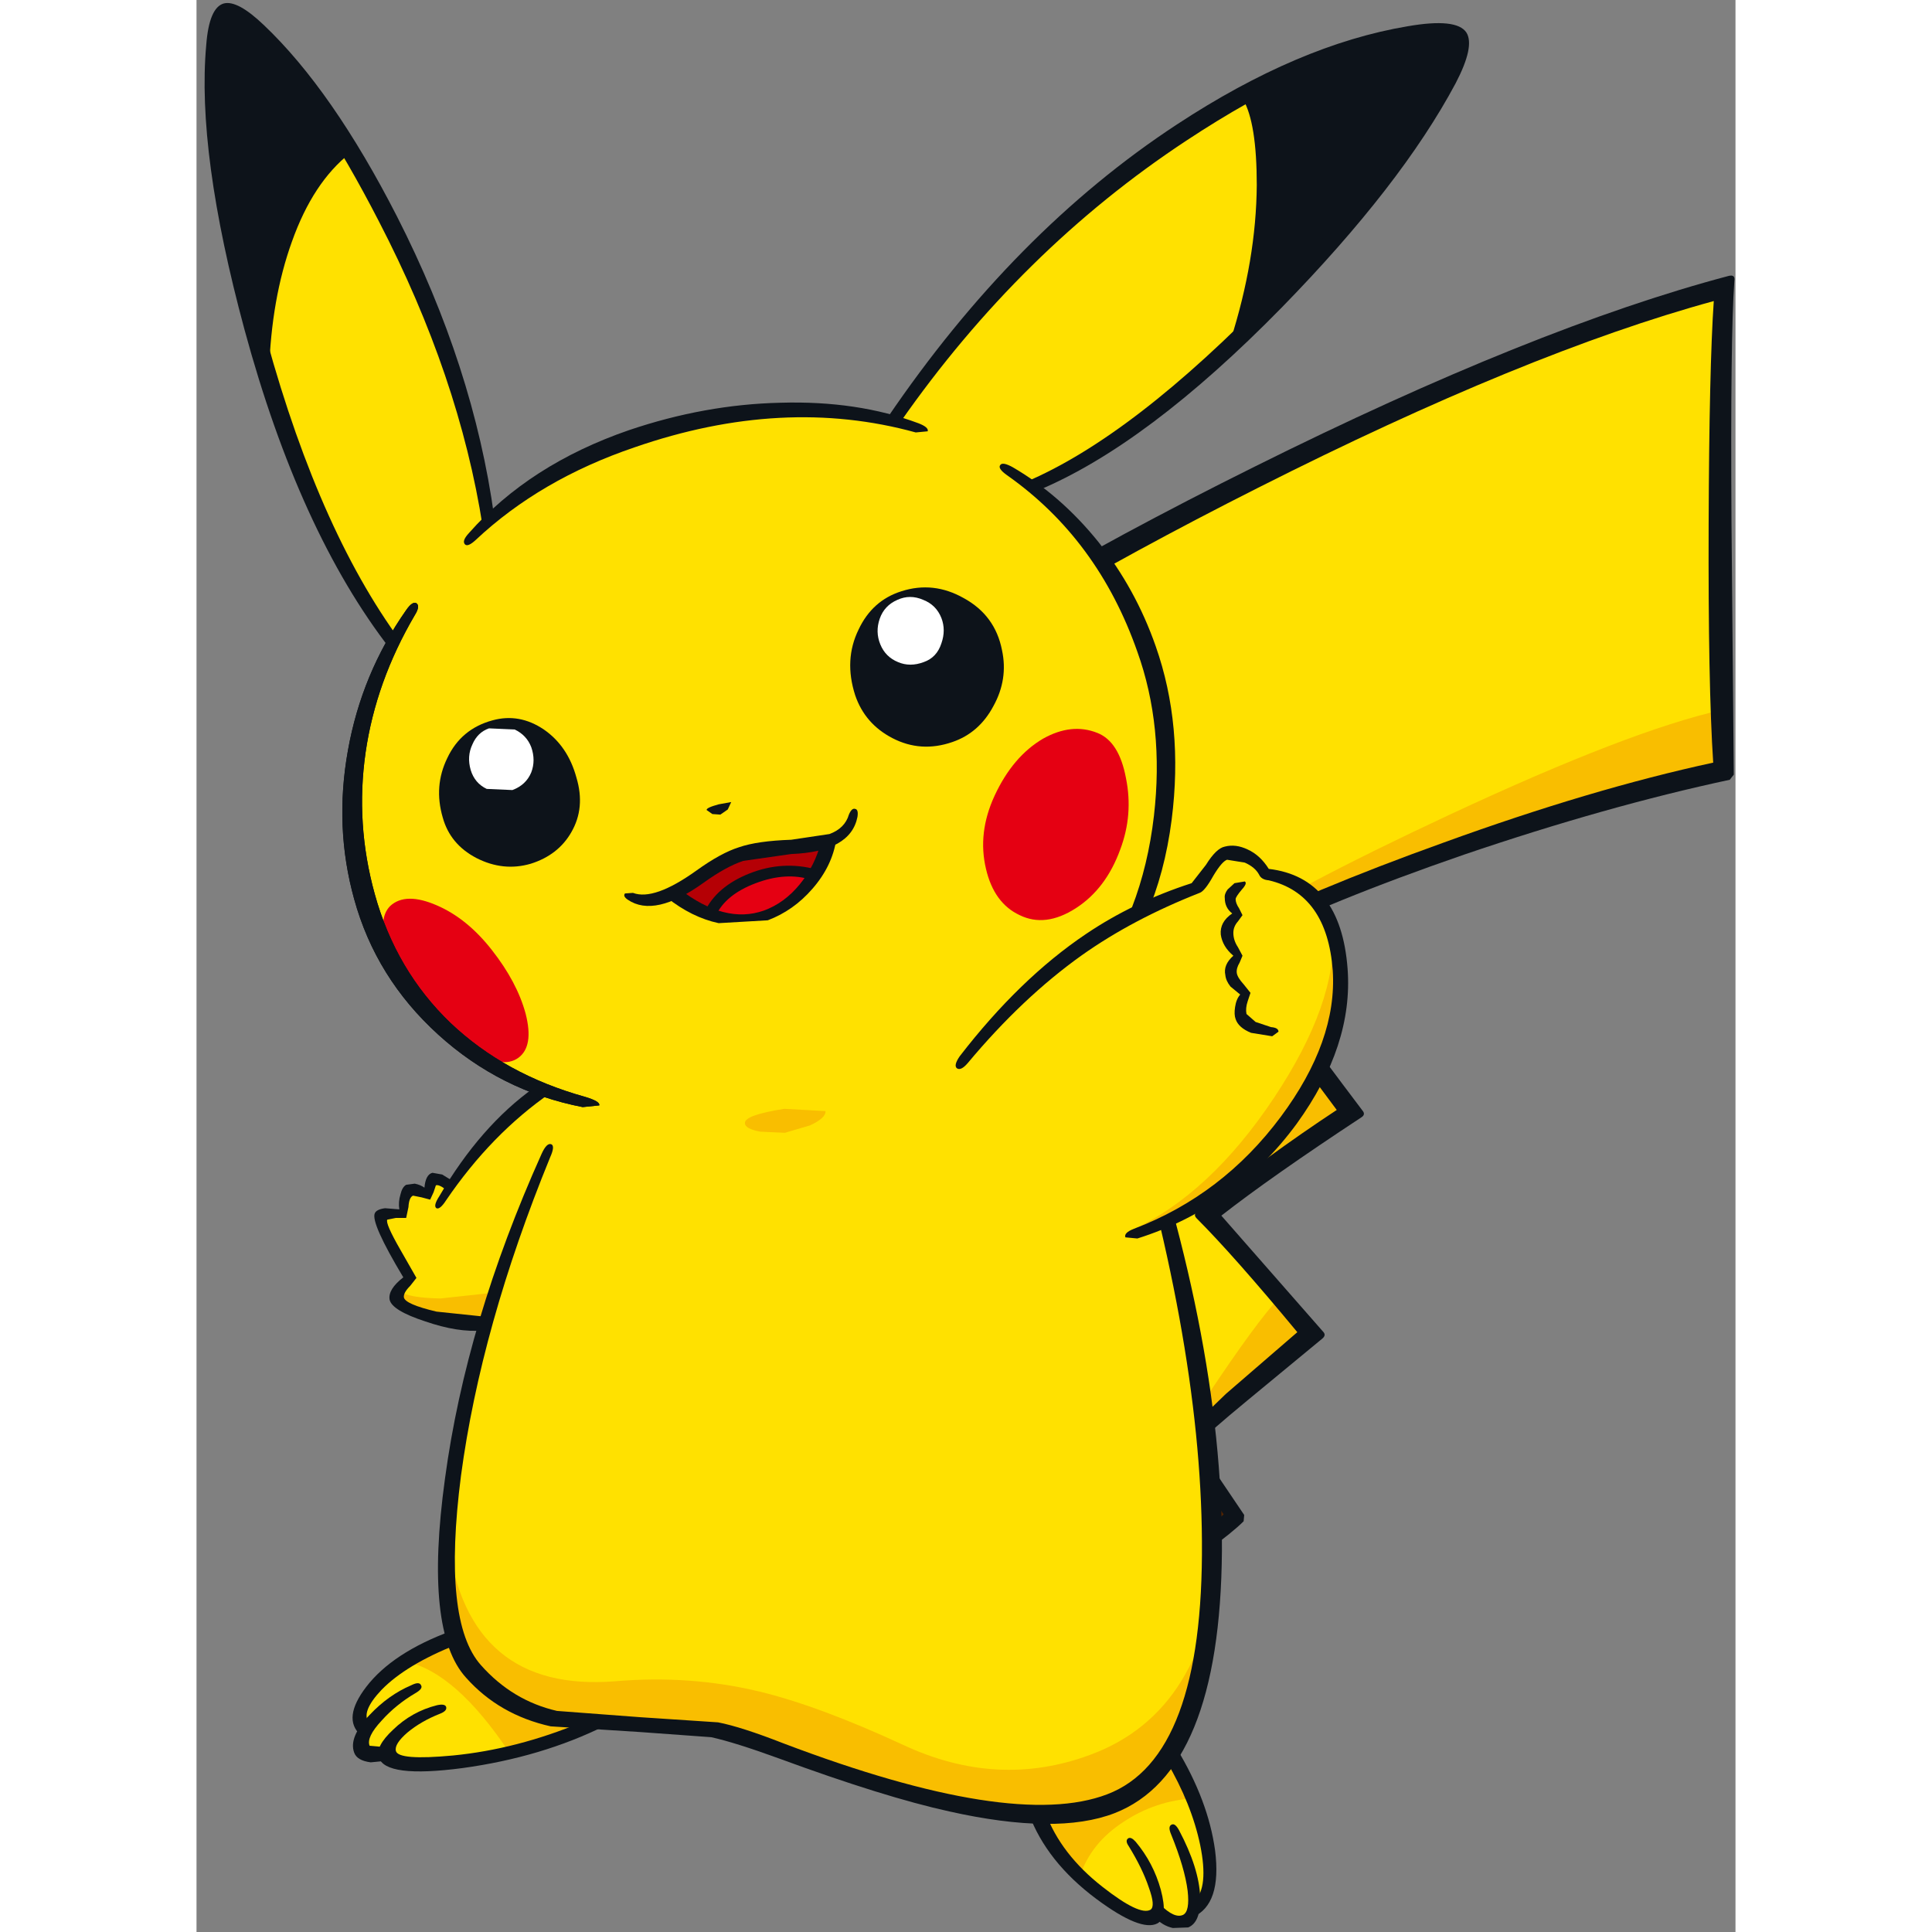 <svg xmlns="http://www.w3.org/2000/svg" width="60" height="60" version="1.1" viewBox="-0.75 -0.25 134.7 169.1"><rect x="-0.75" y="-0.25" width="134.7" height="169.1" fill="#808080" stroke="none"/><g><path fill="#763a00" d="M78.85 140.5 Q70.75 145.75 67.05 147.65 64.2 149.15 62.3 146.65 60.45 144.15 62.05 143.2 66.0 140.8 71.75 136.25 77.35 131.8 79.45 129.55 75.8 125.1 74.0 123.6 L78.0 120.6 83.75 118.95 82.65 122.4 Q83.35 122.0 87.15 120.65 L86.7 125.15 85.8 126.05 90.15 132.35 Q87.65 134.75 78.85 140.5"/><path fill="#ffe100" d="M132.75 45.0 Q132.65 60.0 133.0 67.05 124.4 68.95 112.1 73.0 97.45 77.85 89.65 82.15 L94.3 88.9 100.35 97.0 Q91.7 102.75 87.8 106.05 L97.0 116.35 86.7 125.15 87.15 120.65 Q83.35 122.0 82.65 122.4 L83.75 118.95 78.0 120.6 82.95 116.4 Q78.25 113.5 71.35 108.2 L82.05 96.0 69.5 81.4 53.75 63.75 Q100.65 33.5 133.0 24.85 132.8 33.4 132.75 45.0"/><path fill="#763a00" d="M78.0 120.45 L83.65 118.25 84.25 118.3 84.35 118.75 83.3 121.55 86.85 119.95 Q87.7 119.65 87.7 120.4 87.65 122.4 87.0 125.15 L86.0 125.9 86.5 121.45 Q85.25 121.75 82.8 122.8 81.85 123.15 82.1 122.25 L82.95 119.7 Q78.9 120.95 76.8 121.7 L78.0 120.45"/><path fill="#542400" d="M79.2 140.3 L66.95 147.25 Q70.95 144.7 78.25 138.8 L88.5 130.0 90.25 132.35 Q86.5 135.8 79.2 140.3"/><path fill="#f9be00" d="M111.7 73.2 Q99.4 77.35 88.85 81.7 94.8 77.65 109.05 71.0 124.7 63.7 132.7 61.9 L132.9 67.05 Q124.95 68.75 111.7 73.2"/><path fill="#f9be00" d="M97.6 93.55 L100.45 97.05 86.9 105.8 Q94.8 96.05 97.6 93.55"/><path fill="#f9be00" d="M96.8 116.45 L92.5 119.9 87.2 124.25 87.5 122.25 Q92.15 115.25 94.1 113.25 L96.8 116.45"/><path fill="#542400" d="M87.2 124.25 L85.2 125.75 87.5 122.25 87.2 124.25"/><path fill="#0d131a" d="M133.85 24.35 Q133.5 29.15 133.6 45.4 L133.8 67.55 133.45 68.0 Q122.7 70.3 110.2 74.55 98.45 78.6 90.8 82.45 94.0 87.3 101.3 96.95 101.6 97.3 101.2 97.55 93.3 102.75 88.95 106.15 L97.85 116.3 Q98.15 116.6 97.8 116.9 L91.2 122.35 Q87.75 125.2 86.8 126.2 L90.95 132.35 90.9 132.9 Q88.95 134.85 82.2 139.2 75.05 143.75 67.5 147.75 L66.6 147.85 Q66.45 147.55 67.15 147.15 85.2 135.95 89.15 132.3 L85.1 126.35 Q84.9 126.05 85.15 125.8 L89.35 121.75 95.6 116.35 Q90.0 109.6 86.8 106.4 86.45 106.05 86.85 105.8 92.9 100.95 99.05 96.9 92.7 88.4 88.65 82.3 88.35 81.9 88.8 81.7 96.7 77.7 108.4 73.5 121.35 68.8 132.0 66.5 131.55 59.7 131.6 45.65 131.65 31.9 132.05 26.1 115.6 30.6 92.15 42.45 70.25 53.5 55.45 64.15 62.25 71.45 83.0 95.85 83.25 96.15 83.0 96.4 L77.55 102.45 72.55 108.15 Q81.45 114.85 83.6 116.2 84.05 116.5 83.65 116.9 L75.45 123.7 Q77.8 126.05 80.35 129.5 80.6 129.8 80.35 130.05 78.55 132.2 72.65 136.6 66.85 140.9 62.5 143.35 L61.7 143.45 Q61.5 143.2 62.05 142.8 L71.35 135.85 Q76.75 131.6 78.45 129.65 75.6 125.95 73.35 124.0 73.0 123.65 73.4 123.35 L81.65 116.6 Q76.8 113.4 70.45 108.7 70.1 108.4 70.4 108.1 L80.9 96.05 66.75 79.6 52.95 64.2 Q52.65 63.85 53.0 63.55 68.0 52.45 91.85 40.6 116.35 28.4 133.35 23.9 133.95 23.75 133.85 24.35"/><path fill="#0d131a" d="M12.5 12.55 Q9.45 14.25 7.15 20.4 5.2 25.6 4.9 30.5 2.6 23.6 1.35 12.55 0.05 1.25 1.7 0.8 3.3 0.35 6.6 4.2 9.25 7.3 12.5 12.55"/><path fill="#ffe100" d="M91.25 7.85 Q92.9 10.5 92.6 17.65 92.3 23.95 90.9 28.6 87.2 32.55 82.1 36.4 76.35 40.8 72.3 42.25 76.95 46.0 79.75 50.9 81.6 54.1 83.0 58.75 85.4 66.3 83.3 74.85 81.45 82.35 77.45 86.4 68.25 95.0 53.65 96.95 41.15 98.65 29.6 95.2 24.65 93.55 20.5 89.25 15.85 84.5 14.0 78.15 12.2 72.05 13.25 65.6 14.05 60.5 16.5 55.85 13.4 52.35 9.55 43.7 6.35 36.35 5.0 31.3 5.25 23.95 7.9 18.5 9.9 14.4 12.3 12.7 16.25 18.35 20.15 28.35 24.25 38.8 24.8 45.35 31.95 38.8 42.85 36.45 52.8 34.3 60.3 36.55 65.4 28.45 75.95 19.0 85.5 10.5 91.25 7.85"/><path fill="#ffe100" d="M33.95 92.7 Q43.6 88.05 51.05 86.4 57.05 85.1 67.0 85.15 76.8 85.15 77.45 86.4 80.25 91.75 83.05 101.5 86.05 112.1 87.45 122.45 91.0 149.25 81.65 156.25 74.8 161.45 57.7 155.1 50.2 152.4 46.65 151.55 42.1 150.5 37.3 150.7 32.45 150.9 28.7 149.6 25.3 148.45 23.8 146.55 20.4 142.15 21.25 131.7 21.9 123.85 24.45 115.75 L27.3 107.65 30.1 100.1 Q30.65 98.75 32.35 95.6 L33.95 92.7"/><path fill="#ffe100" d="M33.95 92.7 Q35.55 92.15 36.45 95.7 37.4 99.45 36.1 103.5 34.7 107.8 30.75 111.9 26.85 116.0 24.45 115.75 21.8 115.8 19.25 114.95 17.0 114.15 16.9 113.45 16.9 112.4 18.0 111.6 L16.2 108.3 Q15.3 106.5 15.4 106.2 15.65 105.8 17.35 105.95 17.3 103.0 19.55 104.2 19.65 101.85 21.5 103.55 23.0 101.15 25.5 98.7 27.65 96.55 29.6 95.2 31.2 93.65 33.95 92.7"/><path fill="#0d131a" d="M91.25 7.85 Q96.45 5.15 101.9 3.4 108.65 1.25 109.75 2.9 111.15 5.0 103.45 15.0 96.35 24.15 90.55 29.1 92.35 23.55 92.6 17.9 92.85 11.95 91.25 7.85"/><path fill="#ffe100" d="M15.95 146.25 Q18.6 144.05 21.65 143.1 24.45 149.75 33.7 150.65 29.3 152.85 23.25 153.8 17.15 154.7 16.1 153.3 14.05 153.8 13.7 152.75 13.4 151.9 14.1 150.85 12.65 148.95 15.95 146.25"/><path fill="#ffe100" d="M72.8 158.55 Q76.85 158.7 80.2 157.15 83.35 155.7 84.65 153.4 87.25 157.7 87.85 161.55 88.45 165.5 86.65 166.55 86.6 168.0 85.3 168.0 84.15 167.95 83.4 167.05 82.8 168.7 78.6 165.6 74.3 162.4 72.8 158.55"/><path fill="#b50005" d="M40.95 77.95 L44.35 75.75 Q45.35 75.0 47.35 74.4 L50.15 73.9 54.4 73.45 Q54.25 74.9 53.3 76.35 L47.8 76.65 Q44.95 77.7 44.25 79.8 L40.95 77.95"/><path fill="#e50012" d="M44.2 79.75 Q45.2 77.8 47.85 76.7 50.75 75.5 53.4 76.4 49.3 81.8 44.2 79.75"/><path fill="#f9be00" d="M17.0 112.75 Q17.8 113.35 20.6 113.4 L25.2 112.9 24.5 115.65 Q21.75 115.75 19.05 114.8 16.2 113.8 17.0 112.75"/><path fill="#f9be00" d="M47.25 98.05 Q47.2 97.35 50.7 96.8 L54.3 97.0 Q54.35 97.6 52.95 98.25 L50.75 98.9 48.6 98.8 Q47.25 98.55 47.25 98.05"/><path fill="#f9be00" d="M21.25 134.6 Q23.05 147.95 35.95 146.9 42.45 146.35 48.5 147.8 53.7 149.05 61.05 152.45 69.35 156.35 77.45 153.35 87.8 149.55 88.75 135.05 88.65 146.4 85.75 151.7 81.1 160.35 68.5 158.05 64.3 157.3 52.7 153.45 43.2 150.3 40.25 150.65 30.95 151.75 25.85 148.0 20.2 143.85 21.25 134.6"/><path fill="#f9be00" d="M17.65 145.2 Q17.9 144.85 19.75 144.15 L22.0 143.35 Q23.0 146.25 26.95 148.5 30.55 150.55 33.65 150.55 30.5 152.25 26.6 153.1 21.95 146.15 17.65 145.2"/><path fill="#f9be00" d="M76.6 163.9 L74.55 161.4 Q73.55 159.9 73.15 158.55 80.45 159.3 84.55 153.45 86.2 156.0 86.55 157.15 83.2 157.35 80.4 159.2 77.55 161.05 76.6 163.9"/><path fill="#0d131a" d="M25.15 62.8 Q27.5 62.15 29.65 63.6 31.75 65.05 32.5 67.8 33.3 70.45 32.05 72.6 30.9 74.6 28.5 75.35 26.1 76.05 23.75 74.85 21.45 73.65 20.8 71.3 20.0 68.55 21.2 66.1 22.4 63.55 25.15 62.8"/><path fill="#fff" d="M24.85 63.5 L27.1 63.6 Q28.15 64.1 28.55 65.15 28.95 66.3 28.55 67.35 28.1 68.45 26.9 68.9 L24.65 68.8 Q23.6 68.3 23.25 67.15 22.9 65.95 23.4 64.9 23.85 63.85 24.85 63.5"/><path fill="#0d131a" d="M60.95 51.5 Q63.75 50.6 66.4 52.1 69.15 53.6 69.75 56.65 70.3 59.2 69.0 61.55 67.75 63.9 65.4 64.7 62.65 65.65 60.15 64.35 57.75 63.1 56.9 60.6 55.9 57.5 57.2 54.85 58.4 52.3 60.95 51.5"/><path fill="#fff" d="M60.6 52.25 Q61.7 51.75 62.85 52.25 64.0 52.7 64.45 53.85 64.85 54.9 64.45 56.05 64.05 57.3 62.9 57.7 61.7 58.15 60.65 57.7 59.55 57.25 59.1 56.15 58.65 55.05 59.05 53.9 59.45 52.75 60.6 52.25"/><path fill="#0d131a" d="M43.9 70.65 Q43.85 70.45 44.95 70.15 L46.05 69.95 45.75 70.6 45.1 71.05 44.4 71.0 43.9 70.65"/><path fill="#e50012" d="M78.1 63.9 Q80.0 64.65 80.6 67.85 81.25 71.05 80.1 74.1 78.85 77.55 76.2 79.25 73.55 80.95 71.3 79.85 69.05 78.8 68.35 75.8 67.6 72.65 69.1 69.4 70.7 65.95 73.35 64.4 75.85 63.0 78.1 63.9"/><path fill="#e50012" d="M25.1 82.9 Q27.3 85.7 28.05 88.45 28.8 91.35 27.4 92.35 26.05 93.3 23.55 91.8 21.4 90.55 18.95 87.85 16.8 85.4 15.95 82.8 15.1 80.15 16.2 79.05 17.55 77.8 20.3 79.0 22.95 80.15 25.1 82.9"/><path fill="#0d131a" d="M5.15 1.95 Q11.15 7.65 16.8 18.7 23.5 31.85 25.3 44.95 L24.3 45.85 Q22.25 32.7 15.2 19.1 9.85 8.7 4.45 2.75 2.9 1.15 2.2 1.2 1.3 1.3 1.25 3.85 1.0 12.55 4.8 27.25 9.4 45.05 16.7 55.3 L16.2 56.55 Q8.25 46.3 3.45 28.6 -0.75 13.05 0.1 3.7 0.35 0.4 1.65 0.05 2.85 -0.25 5.15 1.95"/><path fill="#0d131a" d="M5.6 32.25 L4.55 29.7 Q5.0 23.65 6.95 19.05 8.85 14.5 11.95 12.1 L12.7 13.15 Q9.45 15.7 7.6 20.9 5.8 25.9 5.6 32.25"/><path fill="#0d131a" d="M93.55 25.2 Q103.85 14.45 108.4 6.5 109.85 4.0 109.3 3.25 L105.55 3.15 Q96.8 4.85 85.9 12.05 71.4 21.6 60.85 36.7 L59.7 36.35 Q70.8 20.0 85.05 10.65 95.7 3.65 105.25 2.05 109.55 1.3 110.4 2.6 111.15 3.8 109.45 7.05 104.7 15.95 94.25 26.65 82.45 38.7 72.85 42.7 L71.8 41.95 Q81.25 37.95 93.55 25.2"/><path fill="#0d131a" d="M91.6 28.0 L89.75 29.55 Q92.0 22.5 92.05 15.95 92.05 10.5 90.85 8.45 L91.85 7.75 Q93.15 10.0 93.35 15.0 93.55 21.2 91.6 28.0"/><path fill="#0d131a" d="M79.55 92.4 Q79.2 91.25 79.55 91.1 79.95 90.95 80.35 92.1 89.1 116.35 89.0 135.5 88.85 154.85 79.6 158.45 74.55 160.4 65.15 158.3 59.45 157.05 50.2 153.65 46.35 152.25 44.3 151.8 L38.1 151.35 30.25 150.85 Q25.75 149.85 22.85 146.6 19.15 142.55 21.0 129.15 22.85 115.45 29.45 100.75 29.9 99.75 30.3 99.9 30.65 100.05 30.2 101.05 24.15 115.85 22.4 128.9 20.75 141.7 24.15 145.5 26.9 148.6 30.8 149.5 L38.1 150.05 44.9 150.5 Q46.95 150.9 50.65 152.35 70.7 159.95 78.95 156.8 87.4 153.6 87.25 134.65 87.15 116.65 79.55 92.4"/><path fill="#0d131a" d="M28.8 94.95 L30.25 95.4 Q25.05 99.0 21.1 104.8 20.55 105.65 20.25 105.5 19.95 105.3 20.5 104.45 24.1 98.3 28.8 94.95"/><path fill="#0d131a" d="M37.0 78.5 Q36.55 78.2 36.75 77.95 L37.45 77.9 Q39.3 78.6 43.0 75.95 45.15 74.4 46.75 73.9 48.35 73.35 51.3 73.25 L54.65 72.75 Q56.0 72.25 56.35 71.05 56.6 70.45 56.9 70.55 57.2 70.6 57.1 71.25 56.5 74.3 51.3 74.5 L47.1 75.1 Q45.6 75.6 43.65 77.0 39.35 80.1 37.0 78.5"/><path fill="#0d131a" d="M41.5 77.55 Q45.5 80.65 48.9 79.45 50.7 78.8 52.05 77.15 53.4 75.5 53.9 73.45 L55.25 73.2 Q54.9 75.55 53.15 77.55 51.5 79.45 49.25 80.3 L44.95 80.55 Q42.6 80.05 40.4 78.3 L41.5 77.55"/><path fill="#0d131a" d="M14.1 147.4 Q16.4 144.4 21.55 142.5 L22.0 143.7 Q17.6 145.45 15.45 147.65 13.6 149.6 14.35 150.55 L13.6 151.6 Q12.0 150.15 14.1 147.4"/><path fill="#0d131a" d="M18.05 147.25 Q18.75 146.9 18.9 147.25 19.1 147.55 18.4 147.95 16.7 148.95 15.45 150.35 14.1 151.8 14.4 152.55 L16.1 152.7 16.55 153.8 14.5 154.0 Q13.3 153.85 13.05 153.15 12.55 151.8 14.4 149.85 16.05 148.1 18.05 147.25"/><path fill="#0d131a" d="M32.95 150.5 L35.0 150.8 Q29.45 153.55 22.55 154.5 15.75 155.4 15.2 153.55 14.9 152.6 16.45 151.15 18.1 149.55 20.3 149.0 21.0 148.85 21.1 149.15 21.2 149.5 20.55 149.75 18.9 150.4 17.7 151.4 16.55 152.4 16.7 153.0 16.9 153.85 21.7 153.4 27.3 152.85 32.95 150.5"/><path fill="#0d131a" d="M72.1 158.5 L73.55 158.4 Q74.9 162.05 78.55 164.9 81.8 167.45 82.75 166.9 83.2 166.6 82.6 164.95 82.05 163.3 80.85 161.35 80.5 160.85 80.8 160.65 81.05 160.5 81.45 160.95 83.0 162.8 83.65 165.15 84.3 167.6 83.35 168.1 81.9 168.85 78.0 165.95 73.65 162.7 72.1 158.5"/><path fill="#0d131a" d="M84.55 160.3 Q84.25 159.6 84.6 159.45 84.9 159.3 85.25 159.95 87.0 163.25 87.1 165.8 87.15 168.0 86.05 168.45 L84.7 168.5 Q83.8 168.3 83.1 167.55 L83.6 166.45 Q84.85 167.7 85.6 167.35 86.2 167.05 86.0 165.25 85.75 163.25 84.55 160.3"/><path fill="#0d131a" d="M84.15 153.9 L85.05 152.8 Q87.8 157.35 88.4 161.7 89.0 166.45 86.45 167.55 L86.6 166.15 Q87.85 164.95 87.1 161.25 86.35 157.65 84.15 153.9"/><path fill="#0d131a" d="M53.5 75.85 L53.05 76.75 Q50.85 76.05 48.2 77.05 45.55 78.05 44.7 79.9 L43.7 79.6 Q44.75 77.35 47.65 76.2 50.55 75.05 53.5 75.85"/><path fill="#0d131a" d="M17.6 53.15 Q18.15 52.35 18.5 52.55 18.85 52.8 18.35 53.6 14.95 59.4 14.05 65.6 13.15 71.85 14.85 78.0 16.7 84.7 21.5 89.3 26.25 93.8 33.25 95.75 34.6 96.15 34.5 96.5 L33.05 96.65 Q25.85 95.25 20.4 90.3 14.95 85.35 13.05 78.45 11.3 72.15 12.5 65.45 13.7 58.7 17.6 53.15"/><path fill="#0d131a" d="M50.35 35.0 Q57.1 34.8 62.45 36.8 63.35 37.15 63.25 37.5 L62.2 37.6 Q50.6 34.4 37.6 38.9 29.35 41.7 23.7 47.0 23.0 47.65 22.75 47.4 22.45 47.1 23.1 46.4 28.4 40.4 37.1 37.4 43.75 35.15 50.35 35.0"/><path fill="#0d131a" d="M83.2 56.3 Q85.65 63.25 84.6 71.5 83.4 80.85 78.0 86.5 77.35 87.2 77.1 86.95 76.8 86.7 77.35 85.95 82.05 79.8 83.05 71.15 83.95 63.35 81.6 56.8 78.15 46.95 70.2 41.35 69.35 40.75 69.6 40.45 69.8 40.15 70.7 40.65 74.9 43.1 78.2 47.2 81.45 51.3 83.2 56.3"/><path fill="#0d131a" d="M21.65 103.1 L21.05 103.85 Q20.45 103.4 20.2 103.5 L20.0 104.1 19.7 104.75 18.95 104.55 18.2 104.4 Q17.85 104.55 17.8 105.4 L17.6 106.35 16.7 106.35 15.95 106.5 Q15.75 106.8 17.1 109.15 L18.5 111.6 17.95 112.3 Q17.35 112.9 17.4 113.3 17.5 113.9 20.25 114.55 L24.55 115.0 24.3 116.2 Q22.15 116.4 19.25 115.4 16.35 114.45 16.15 113.5 16.0 112.6 17.35 111.55 14.5 106.8 14.85 105.95 15.0 105.6 15.75 105.5 L17.0 105.6 Q16.9 104.95 17.1 104.3 17.25 103.65 17.6 103.45 L18.35 103.35 Q18.85 103.45 19.2 103.7 19.3 102.55 19.9 102.4 L20.75 102.55 21.65 103.1"/><path fill="#ffe100" d="M94.05 98.6 Q88.8 105.25 81.2 107.9 75.95 109.7 69.45 103.55 62.9 97.35 66.05 92.95 69.25 88.5 74.75 84.15 81.15 79.05 86.8 77.5 88.85 74.25 89.45 74.1 L90.9 74.4 Q91.95 74.9 92.75 76.15 95.4 76.5 97.2 78.6 99.1 80.75 99.25 83.9 99.55 91.6 94.05 98.6"/><path fill="#f9be00" d="M98.7 81.3 Q101.5 88.85 94.8 97.85 88.5 106.4 81.15 107.4 87.95 104.25 93.55 95.85 99.1 87.5 98.7 81.3"/><path fill="#0d131a" d="M91.25 74.1 Q92.35 74.6 93.1 75.8 99.4 76.55 100.0 84.55 100.5 91.25 95.55 98.1 90.15 105.45 81.6 108.15 L80.55 108.05 Q80.4 107.65 81.3 107.3 89.05 104.35 94.15 97.5 99.1 90.85 98.7 84.7 98.2 78.0 93.1 76.8 92.45 76.75 92.25 76.3 91.9 75.65 91.0 75.25 L89.45 75.0 Q89.0 75.15 88.25 76.4 87.5 77.75 87.05 77.9 81.2 80.2 76.75 83.35 71.55 87.05 66.75 92.8 66.15 93.5 65.8 93.25 65.5 93.0 66.05 92.2 71.3 85.4 77.1 81.5 81.25 78.7 86.35 77.05 L87.6 75.45 Q88.5 74.0 89.25 73.85 90.2 73.6 91.25 74.1"/><path fill="#0d131a" d="M90.1 77.05 L91.0 76.9 Q91.25 77.05 90.75 77.6 90.2 78.25 90.2 78.45 90.2 78.8 90.5 79.25 L90.8 79.85 90.4 80.4 Q90.0 80.85 90.0 81.4 90.0 82.05 90.4 82.65 L90.8 83.4 90.55 84.0 Q90.25 84.5 90.3 84.9 90.35 85.3 90.9 85.9 L91.5 86.65 91.25 87.4 Q91.05 88.0 91.15 88.5 L91.95 89.2 93.3 89.65 Q93.95 89.7 93.95 90.05 L93.4 90.45 91.55 90.15 Q90.45 89.7 90.2 88.95 90.05 88.55 90.15 87.9 90.25 87.2 90.6 86.8 L89.75 86.1 Q89.35 85.6 89.3 85.1 89.1 84.2 90.0 83.4 89.05 82.6 88.9 81.55 88.8 80.45 89.9 79.7 89.25 79.2 89.25 78.35 89.2 78.0 89.5 77.6 L90.1 77.05"/><path fill="#0d131a" d="M17.6 53.15 Q18.15 52.35 18.5 52.55 18.85 52.8 18.35 53.6 14.95 59.4 14.05 65.6 13.15 71.85 14.85 78.0 16.7 84.7 21.5 89.3 26.25 93.8 33.25 95.75 34.6 96.15 34.5 96.5 L33.05 96.65 Q25.85 95.25 20.4 90.3 14.95 85.35 13.05 78.45 11.3 72.15 12.5 65.45 13.7 58.7 17.6 53.15"/></g></svg>